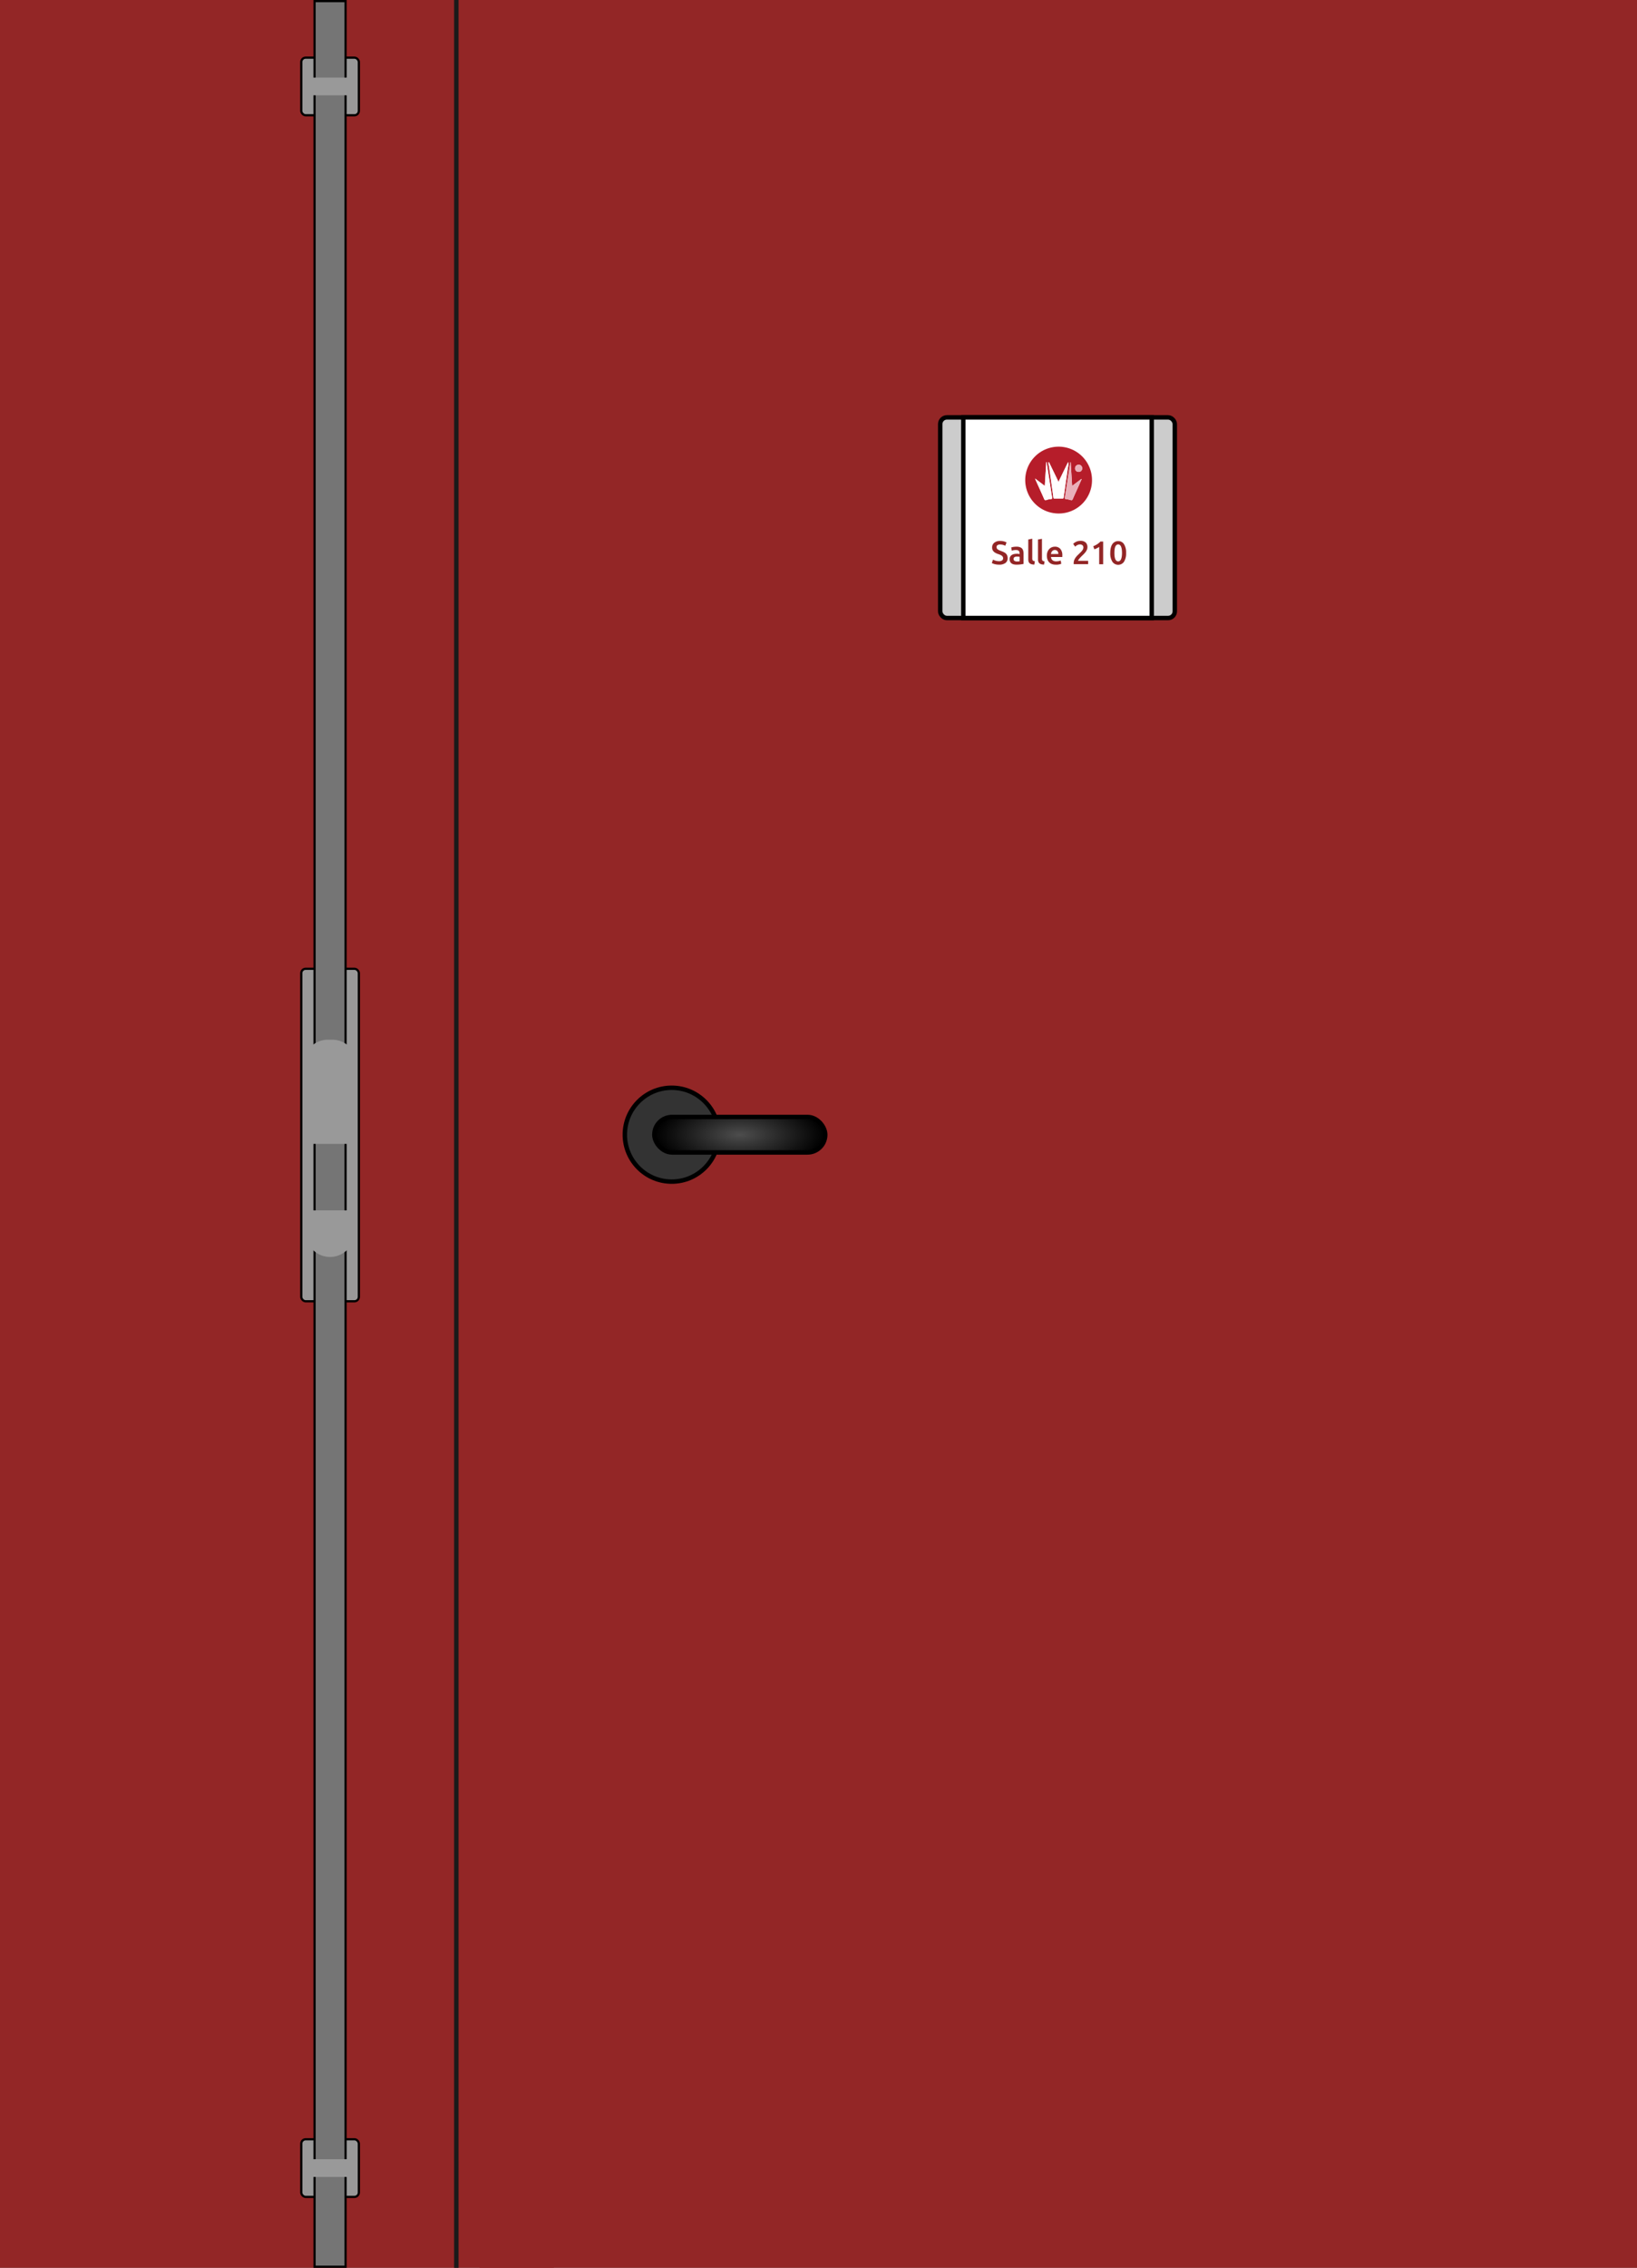 <svg id="Calque_1" data-name="Calque 1" xmlns="http://www.w3.org/2000/svg" xmlns:xlink="http://www.w3.org/1999/xlink" viewBox="0 0 739 1023">
  <rect x="0" y="0" width="739" height="1023" fill="#808080" stroke="none"/>
  <defs>
    <style>
      .cls-1, .cls-11 {
        fill: none;
      }

      .cls-2 {
        fill: #932626;
      }

      .cls-3 {
        fill: #333;
      }

      .cls-12, .cls-13, .cls-3, .cls-4, .cls-5, .cls-6 {
        stroke: #000;
      }

      .cls-11, .cls-12, .cls-13, .cls-3, .cls-4, .cls-5, .cls-6 {
        stroke-miterlimit: 10;
      }

      .cls-11, .cls-3, .cls-4, .cls-5, .cls-6 {
        stroke-width: 2px;
      }

      .cls-4 {
        fill: url(#Dégradé_sans_nom_14);
      }

      .cls-5 {
        fill: #ccc;
      }

      .cls-6 {
        fill: #fff;
      }

      .cls-7 {
        clip-path: url(#clip-path);
      }

      .cls-8 {
        fill: #b61d2a;
      }

      .cls-9 {
        fill: #fffefe;
      }

      .cls-10 {
        fill: #e9afb9;
      }

      .cls-11 {
        stroke: #1a1a1a;
      }

      .cls-12, .cls-14 {
        fill: #999;
      }

      .cls-13 {
        fill: #757575;
      }
    </style>
    <radialGradient id="Dégradé_sans_nom_14" data-name="Dégradé sans nom 14" cx="333.97" cy="511.85" r="38.33" gradientTransform="translate(0 307.11) scale(1 0.4)" gradientUnits="userSpaceOnUse">
      <stop offset="0" stop-color="#4d4d4d"/>
      <stop offset="1"/>
    </radialGradient>
    <clipPath id="clip-path" transform="translate(0 0)">
      <rect class="cls-1" x="462.77" y="201.49" width="30.14" height="30.14"/>
    </clipPath>
  </defs>
  <title>210</title>
  <rect class="cls-2" x="216.5" width="522.5" height="1023"/>
  <rect class="cls-2" width="250" height="1023"/>
  <circle class="cls-3" cx="303.24" cy="511.85" r="21.17"/>
  <rect class="cls-4" x="295.39" y="503.85" width="77.16" height="16.01" rx="8" ry="8"/>
  <rect class="cls-5" x="424.45" y="188.28" width="105.89" height="90.5" rx="3" ry="3"/>
  <rect class="cls-6" x="434.87" y="188.28" width="85.06" height="90.5"/>
  <g>
    <g class="cls-7">
      <path class="cls-8" d="M488.54,211.29a1.59,1.59,0,0,0-1.58-1.67,1.63,1.63,0,0,0-1.64,1.63,1.56,1.56,0,0,0,1.56,1.6,1.52,1.52,0,0,0,1.66-1.56Zm-5.17-2.82h-.13c0,.14-.08.27-.1.41q-1.21,7.8-2.41,15.6c-.06.41.05.57.48.64a14,14,0,0,1,2.16.46c.52.16.72,0,.92-.46.78-1.82,1.62-3.61,2.43-5.42l1.6-3.58-.13-.08L484,219.2l-.67-10.73Zm-16.09,7.41c.16.4.23.58.31.76,1.26,2.8,2.55,5.58,3.77,8.4.27.62.52.7,1.11.48a7.34,7.34,0,0,1,1.9-.4c.58,0,.67-.26.59-.78-.6-3.76-1.17-7.53-1.75-11.3-.24-1.54-.48-3.07-.72-4.61h-.16l-.66,10.75-4.38-3.32Zm10.57,1.48-2.17-4.49q-1-2-1.94-4c-.07-.15-.14-.39-.35-.33s-.15.32-.11.51c.11.49.22,1,.3,1.47q1,6.9,1.95,13.8c.06.44.16.6.64.58,1.12,0,2.25,0,3.37,0,.48,0,.58-.14.64-.58.62-4.45,1.29-8.9,1.9-13.36a5.21,5.21,0,0,0,.12-2.56l-4.35,8.94Zm0,14.27a15.07,15.07,0,1,1,15.12-15.11,15,15,0,0,1-15.12,15.11Z" transform="translate(0 0)"/>
    </g>
    <path class="cls-9" d="M477.84,217.36l4.35-8.94a5.21,5.21,0,0,1-.12,2.56c-.61,4.46-1.28,8.9-1.9,13.36-.06.44-.17.6-.64.58-1.12,0-2.25,0-3.37,0-.48,0-.58-.14-.64-.58q-.95-6.9-1.95-13.8c-.07-.49-.19-1-.3-1.47,0-.2-.17-.43.11-.51s.28.18.35.33q1,2,1.94,4l2.17,4.49Z" transform="translate(0 0)"/>
    <path class="cls-9" d="M467.27,215.88l4.38,3.32.66-10.75h.16c.24,1.53.48,3.07.72,4.61.58,3.77,1.15,7.54,1.75,11.3.08.52,0,.74-.59.78a7.34,7.34,0,0,0-1.9.4c-.59.21-.84.13-1.11-.48-1.22-2.82-2.51-5.6-3.77-8.4-.08-.18-.15-.36-.31-.76Z" transform="translate(0 0)"/>
    <path class="cls-10" d="M483.36,208.47,484,219.2l4.16-3.16.13.08-1.6,3.58c-.81,1.81-1.65,3.6-2.43,5.42-.21.48-.4.62-.92.46a14,14,0,0,0-2.16-.46c-.43-.06-.55-.23-.48-.64q1.21-7.8,2.41-15.6c0-.14.07-.27.1-.41Z" transform="translate(0 0)"/>
    <path class="cls-10" d="M488.54,211.29a1.52,1.52,0,0,1-1.66,1.56,1.56,1.56,0,0,1-1.56-1.6,1.63,1.63,0,0,1,1.64-1.63,1.59,1.59,0,0,1,1.58,1.67Z" transform="translate(0 0)"/>
  </g>
  <g>
    <path class="cls-2" d="M450.91,253.14a2.49,2.49,0,0,0,1.47-.34,1.13,1.13,0,0,0,.46-1,1.24,1.24,0,0,0-.16-.64,1.62,1.62,0,0,0-.44-.48,3.74,3.74,0,0,0-.7-.4q-.41-.19-.95-.36t-1-.42a3.46,3.46,0,0,1-.87-.57,2.63,2.63,0,0,1-.61-.81,2.59,2.59,0,0,1-.23-1.14,2.67,2.67,0,0,1,1-2.18,4,4,0,0,1,2.62-.79,6.21,6.21,0,0,1,1.71.21,5.25,5.25,0,0,1,1.18.47l-.58,1.51a4.42,4.42,0,0,0-1.1-.43,5.14,5.14,0,0,0-1.24-.15,2,2,0,0,0-1.18.31,1,1,0,0,0-.42.87,1.15,1.15,0,0,0,.14.58,1.43,1.43,0,0,0,.4.44,3.51,3.51,0,0,0,.61.36q.35.16.76.31.72.27,1.29.54a3.69,3.69,0,0,1,1,.65,2.55,2.55,0,0,1,.6.89,3.29,3.29,0,0,1,.21,1.24,2.57,2.57,0,0,1-1,2.15,4.63,4.63,0,0,1-2.88.76,7.62,7.62,0,0,1-1.16-.08,7.48,7.48,0,0,1-.93-.2,6.35,6.35,0,0,1-.7-.24,4.42,4.42,0,0,1-.47-.23l.55-1.52a6.31,6.31,0,0,0,1.08.44A5.34,5.34,0,0,0,450.91,253.14Z" transform="translate(0 0)"/>
    <path class="cls-2" d="M458.9,246.6a4.38,4.38,0,0,1,1.49.22,2.39,2.39,0,0,1,1,.62,2.34,2.34,0,0,1,.52,1,4.73,4.73,0,0,1,.16,1.25v4.69q-.41.09-1.25.21a12.82,12.82,0,0,1-1.89.13,5.69,5.69,0,0,1-1.27-.13,2.67,2.67,0,0,1-1-.43,2,2,0,0,1-.64-.77,2.67,2.67,0,0,1-.23-1.17,2.26,2.26,0,0,1,.26-1.12,2.12,2.12,0,0,1,.7-.75,3,3,0,0,1,1-.41,5.82,5.82,0,0,1,1.22-.13,5.58,5.58,0,0,1,.62,0,5.87,5.87,0,0,1,.7.13v-.3a2.32,2.32,0,0,0-.07-.59,1.23,1.23,0,0,0-.26-.5,1.22,1.22,0,0,0-.49-.33,2.11,2.11,0,0,0-.76-.12,6.77,6.77,0,0,0-1.14.09,5,5,0,0,0-.84.21l-.22-1.45a7.11,7.11,0,0,1,1-.24A7.8,7.8,0,0,1,458.9,246.6Zm.15,6.67a6.67,6.67,0,0,0,1.26-.09v-2l-.43-.09a4,4,0,0,0-.62,0,4.17,4.17,0,0,0-.6,0,1.87,1.87,0,0,0-.55.16,1,1,0,0,0-.39.33.93.93,0,0,0-.15.54,1,1,0,0,0,.4.88A2.06,2.06,0,0,0,459.05,253.28Z" transform="translate(0 0)"/>
    <path class="cls-2" d="M466.93,254.68a4.86,4.86,0,0,1-1.32-.18,2,2,0,0,1-.84-.47,1.65,1.65,0,0,1-.44-.75,3.83,3.83,0,0,1-.13-1v-8.91L466,243v8.87a2.45,2.45,0,0,0,.05.55.87.87,0,0,0,.19.38.82.82,0,0,0,.36.24,2.82,2.82,0,0,0,.58.13Z" transform="translate(0 0)"/>
    <path class="cls-2" d="M471.32,254.68a4.86,4.86,0,0,1-1.32-.18,2,2,0,0,1-.84-.47,1.65,1.65,0,0,1-.44-.75,3.83,3.83,0,0,1-.13-1v-8.91l1.79-.3v8.87a2.45,2.45,0,0,0,.05.55.87.87,0,0,0,.19.38.82.82,0,0,0,.36.24,2.82,2.82,0,0,0,.58.13Z" transform="translate(0 0)"/>
    <path class="cls-2" d="M472.59,250.7a4.87,4.87,0,0,1,.3-1.79,3.76,3.76,0,0,1,.81-1.28,3.34,3.34,0,0,1,1.15-.77,3.58,3.58,0,0,1,1.33-.26,3.19,3.19,0,0,1,2.49,1,4.29,4.29,0,0,1,.9,3c0,.1,0,.21,0,.33s0,.23,0,.33h-5.11a2,2,0,0,0,.66,1.44,2.5,2.5,0,0,0,1.69.51,5.56,5.56,0,0,0,1.19-.12,4.93,4.93,0,0,0,.85-.25l.24,1.46a2.79,2.79,0,0,1-.41.16,5.81,5.81,0,0,1-.59.15q-.33.07-.72.11a6.8,6.8,0,0,1-.78,0,4.75,4.75,0,0,1-1.78-.3,3.31,3.31,0,0,1-1.24-.84,3.45,3.45,0,0,1-.73-1.27A5.18,5.18,0,0,1,472.59,250.7Zm5.19-.8a2.36,2.36,0,0,0-.1-.7,1.7,1.7,0,0,0-.3-.58,1.44,1.44,0,0,0-.49-.38,1.56,1.56,0,0,0-.69-.14,1.61,1.61,0,0,0-.73.16,1.65,1.65,0,0,0-.53.41,1.87,1.87,0,0,0-.33.58,3.13,3.13,0,0,0-.16.67Z" transform="translate(0 0)"/>
    <path class="cls-2" d="M490.9,246.94a2.59,2.59,0,0,1-.22,1,5.29,5.29,0,0,1-.57,1,8.18,8.18,0,0,1-.79.93l-.89.88q-.24.22-.53.53t-.56.62a6.36,6.36,0,0,0-.46.6,1.09,1.09,0,0,0-.21.48h4.56v1.51H484.7a2.19,2.19,0,0,1,0-.29V254a3.65,3.65,0,0,1,.23-1.31,5,5,0,0,1,.6-1.12,7.84,7.84,0,0,1,.83-1l.92-.9.68-.67a6.59,6.59,0,0,0,.57-.64,3.21,3.21,0,0,0,.39-.65,1.68,1.68,0,0,0,.15-.69,1.27,1.27,0,0,0-.44-1.1,1.78,1.78,0,0,0-1.08-.33,2.43,2.43,0,0,0-.77.12,3.25,3.25,0,0,0-.63.28,3.9,3.9,0,0,0-.48.33l-.31.27-.89-1.26a4.94,4.94,0,0,1,1.46-1,4.47,4.47,0,0,1,1.8-.36,3.3,3.3,0,0,1,2.42.78A2.87,2.87,0,0,1,490.9,246.94Z" transform="translate(0 0)"/>
    <path class="cls-2" d="M493.52,246.41a11.15,11.15,0,0,0,1.72-.87,7.17,7.17,0,0,0,1.53-1.26H498v10.26h-1.79v-7.86a5.75,5.75,0,0,1-1,.61,10.15,10.15,0,0,1-1.17.49Z" transform="translate(0 0)"/>
    <path class="cls-2" d="M508.36,249.4a7,7,0,0,1-.95,4,3.17,3.17,0,0,1-5.24,0,7,7,0,0,1-.95-4,9.66,9.66,0,0,1,.24-2.29,5.08,5.08,0,0,1,.71-1.68,3.2,3.2,0,0,1,1.13-1,3.09,3.09,0,0,1,1.49-.35,3,3,0,0,1,2.62,1.38A7,7,0,0,1,508.36,249.4Zm-1.85,0a11.76,11.76,0,0,0-.09-1.49,5.13,5.13,0,0,0-.29-1.21,2.11,2.11,0,0,0-.53-.81,1.17,1.17,0,0,0-.81-.3,1.19,1.19,0,0,0-.82.3,2.07,2.07,0,0,0-.53.81,4.91,4.91,0,0,0-.28,1.21,13.83,13.83,0,0,0,0,3,4.91,4.91,0,0,0,.28,1.21,2.07,2.07,0,0,0,.53.81,1.19,1.19,0,0,0,.82.3,1.17,1.17,0,0,0,.81-.3,2.11,2.11,0,0,0,.53-.81,5.13,5.13,0,0,0,.29-1.21A11.76,11.76,0,0,0,506.51,249.4Z" transform="translate(0 0)"/>
  </g>
  <line class="cls-11" x1="206" x2="206" y2="1023"/>
  <rect class="cls-12" x="136" y="26" width="26" height="26" rx="2" ry="2"/>
  <rect class="cls-12" x="136" y="965" width="26" height="26" rx="2" ry="2"/>
  <rect class="cls-12" x="136" y="437" width="26" height="150" rx="2" ry="2"/>
  <rect class="cls-13" x="142" y="0.5" width="14" height="1022"/>
  <rect class="cls-14" x="137" y="35" width="24" height="8"/>
  <rect class="cls-14" x="138" y="974" width="22" height="8"/>
  <path class="cls-14" d="M148,469h2a11,11,0,0,1,11,11v36a0,0,0,0,1,0,0H137a0,0,0,0,1,0,0V480A11,11,0,0,1,148,469Z"/>
  <path class="cls-14" d="M149,546h0a11,11,0,0,1,11,11v10a0,0,0,0,1,0,0H138a0,0,0,0,1,0,0V557A11,11,0,0,1,149,546Z" transform="translate(298 1113) rotate(180)"/>
</svg>
